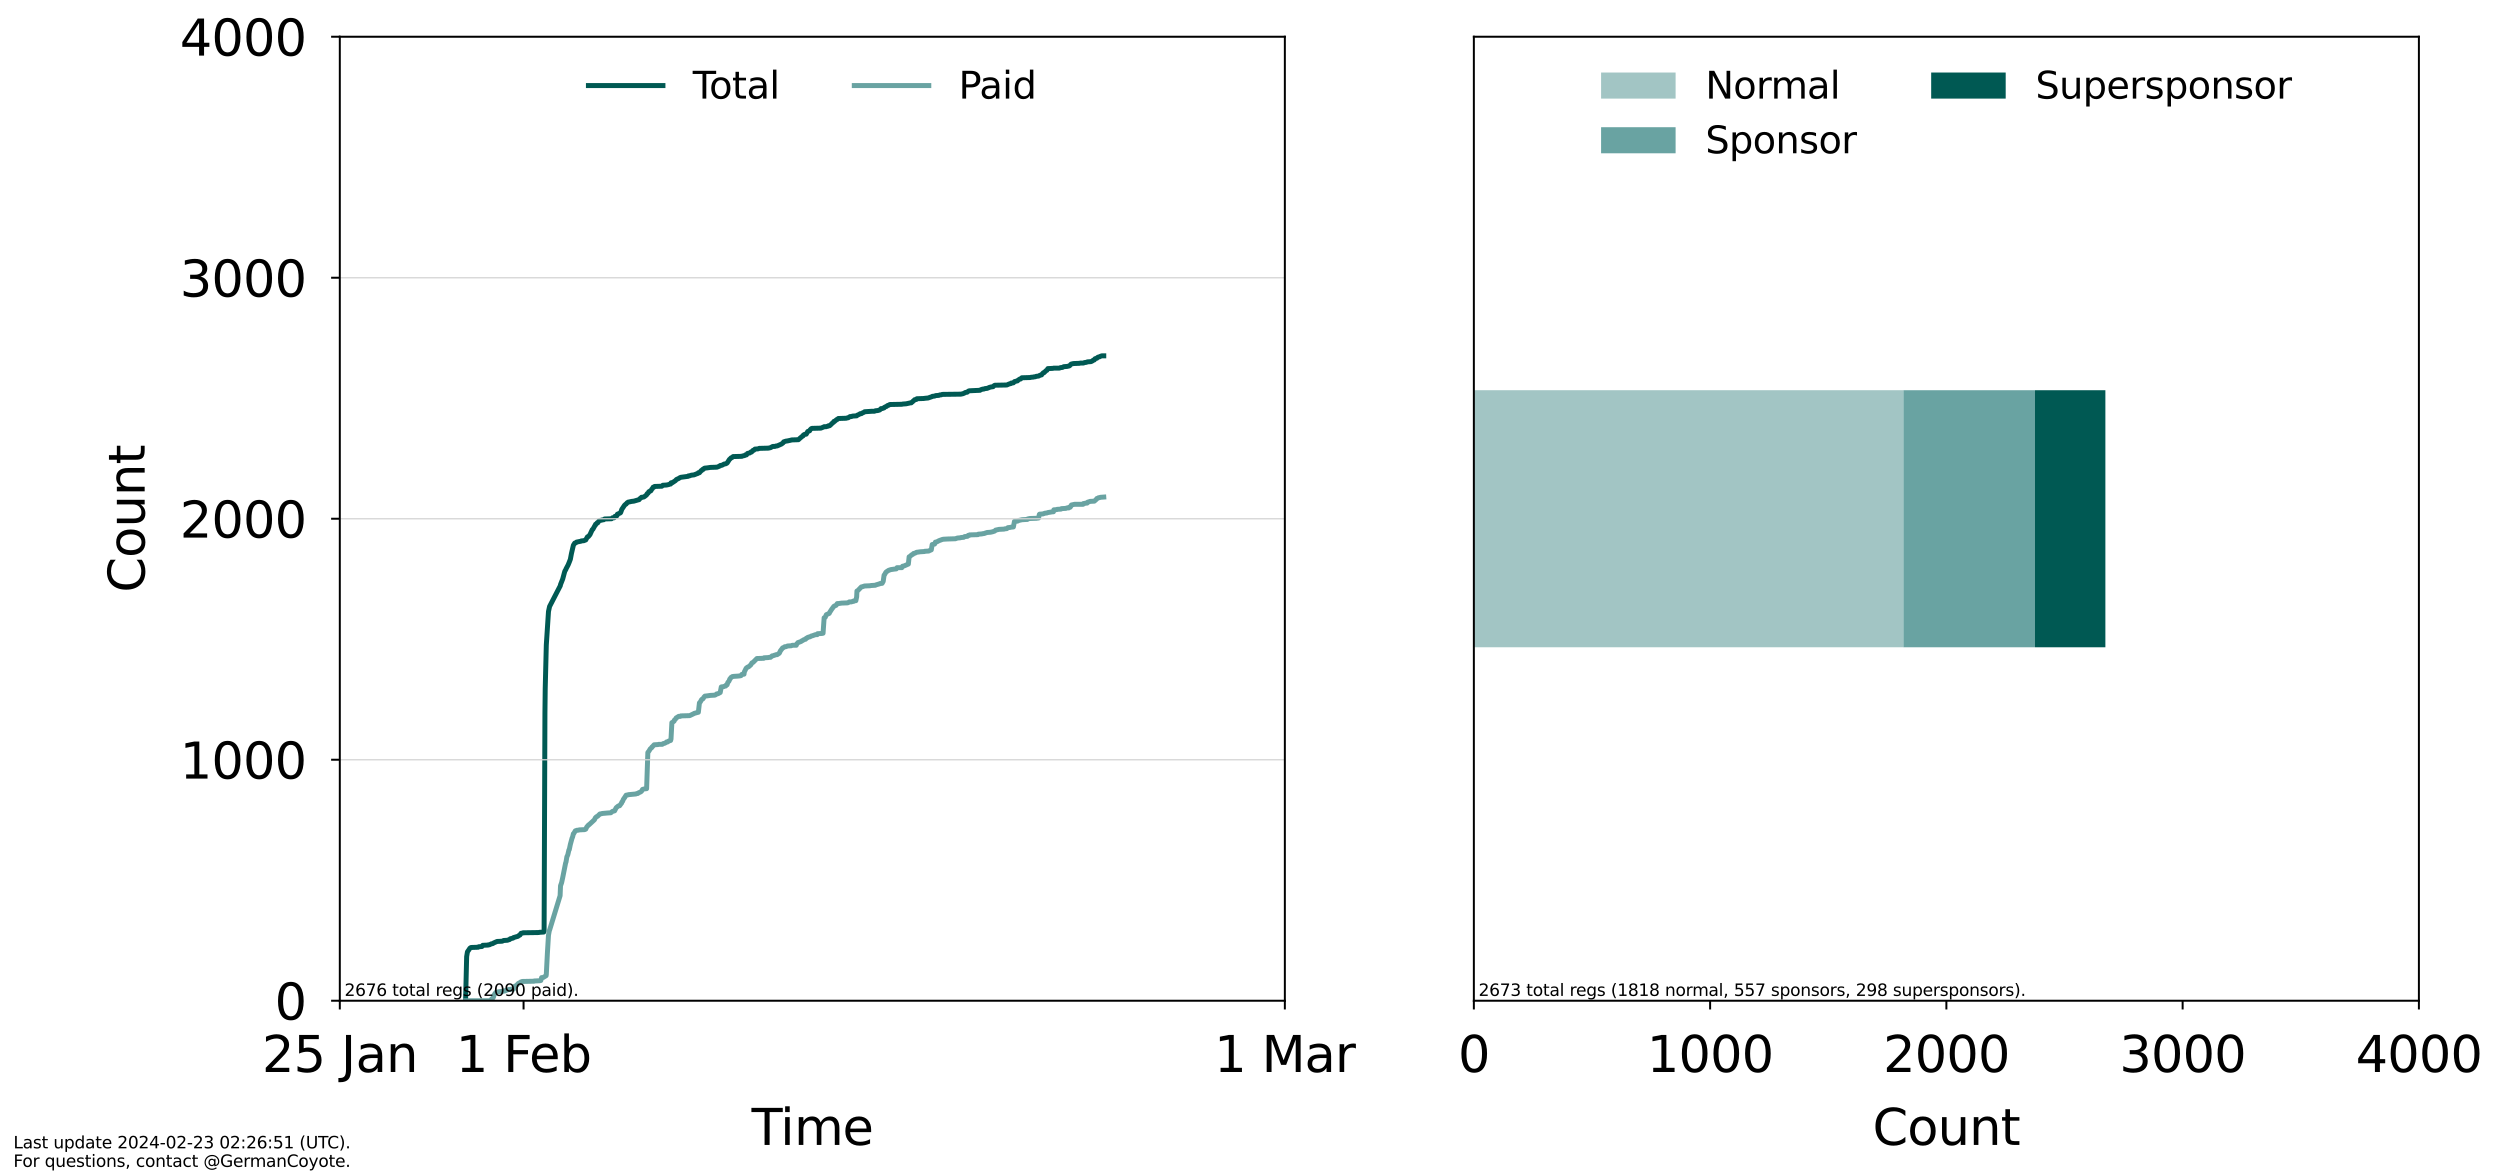<?xml version="1.0" encoding="utf-8" standalone="no"?>
<!DOCTYPE svg PUBLIC "-//W3C//DTD SVG 1.1//EN"
  "http://www.w3.org/Graphics/SVG/1.1/DTD/svg11.dtd">
<svg xmlns:xlink="http://www.w3.org/1999/xlink" width="1006.45pt" height="472.291pt" viewBox="0 0 1006.45 472.291" xmlns="http://www.w3.org/2000/svg" version="1.1">
 <defs>
  <style type="text/css">*{stroke-linejoin: round; stroke-linecap: butt}</style>
 </defs>
 <g id="figure_1">
  <g id="patch_1">
   <path d="M 0 472.291 
L 1006.45 472.291 
L 1006.45 0 
L 0 0 
z
" style="fill: #ffffff"/>
  </g>
  <g id="axes_1">
   <g id="patch_2">
    <path d="M 136.8 402.878 
L 517.255 402.878 
L 517.255 14.798 
L 136.8 14.798 
z
" style="fill: #ffffff"/>
   </g>
   <g id="matplotlib.axis_1">
    <g id="xtick_1">
     <g id="line2d_1">
      <defs>
       <path id="m87e21c4206" d="M 0 0 
L 0 3.5 
" style="stroke: #000000; stroke-width: 0.8"/>
      </defs>
      <g>
       <use xlink:href="#m87e21c4206" x="136.8" y="402.878" style="stroke: #000000; stroke-width: 0.8"/>
      </g>
     </g>
     <g id="text_1">
      <!-- 25 Jan -->
      <g transform="translate(105.481 431.575) scale(0.2 -0.2)">
       <defs>
        <path id="DejaVuSans-32" d="M 1228 531 
L 3431 531 
L 3431 0 
L 469 0 
L 469 531 
Q 828 903 1448 1529 
Q 2069 2156 2228 2338 
Q 2531 2678 2651 2914 
Q 2772 3150 2772 3378 
Q 2772 3750 2511 3984 
Q 2250 4219 1831 4219 
Q 1534 4219 1204 4116 
Q 875 4013 500 3803 
L 500 4441 
Q 881 4594 1212 4672 
Q 1544 4750 1819 4750 
Q 2544 4750 2975 4387 
Q 3406 4025 3406 3419 
Q 3406 3131 3298 2873 
Q 3191 2616 2906 2266 
Q 2828 2175 2409 1742 
Q 1991 1309 1228 531 
z
" transform="scale(0.016)"/>
        <path id="DejaVuSans-35" d="M 691 4666 
L 3169 4666 
L 3169 4134 
L 1269 4134 
L 1269 2991 
Q 1406 3038 1543 3061 
Q 1681 3084 1819 3084 
Q 2600 3084 3056 2656 
Q 3513 2228 3513 1497 
Q 3513 744 3044 326 
Q 2575 -91 1722 -91 
Q 1428 -91 1123 -41 
Q 819 9 494 109 
L 494 744 
Q 775 591 1075 516 
Q 1375 441 1709 441 
Q 2250 441 2565 725 
Q 2881 1009 2881 1497 
Q 2881 1984 2565 2268 
Q 2250 2553 1709 2553 
Q 1456 2553 1204 2497 
Q 953 2441 691 2322 
L 691 4666 
z
" transform="scale(0.016)"/>
        <path id="DejaVuSans-20" transform="scale(0.016)"/>
        <path id="DejaVuSans-4a" d="M 628 4666 
L 1259 4666 
L 1259 325 
Q 1259 -519 939 -900 
Q 619 -1281 -91 -1281 
L -331 -1281 
L -331 -750 
L -134 -750 
Q 284 -750 456 -515 
Q 628 -281 628 325 
L 628 4666 
z
" transform="scale(0.016)"/>
        <path id="DejaVuSans-61" d="M 2194 1759 
Q 1497 1759 1228 1600 
Q 959 1441 959 1056 
Q 959 750 1161 570 
Q 1363 391 1709 391 
Q 2188 391 2477 730 
Q 2766 1069 2766 1631 
L 2766 1759 
L 2194 1759 
z
M 3341 1997 
L 3341 0 
L 2766 0 
L 2766 531 
Q 2569 213 2275 61 
Q 1981 -91 1556 -91 
Q 1019 -91 701 211 
Q 384 513 384 1019 
Q 384 1609 779 1909 
Q 1175 2209 1959 2209 
L 2766 2209 
L 2766 2266 
Q 2766 2663 2505 2880 
Q 2244 3097 1772 3097 
Q 1472 3097 1187 3025 
Q 903 2953 641 2809 
L 641 3341 
Q 956 3463 1253 3523 
Q 1550 3584 1831 3584 
Q 2591 3584 2966 3190 
Q 3341 2797 3341 1997 
z
" transform="scale(0.016)"/>
        <path id="DejaVuSans-6e" d="M 3513 2113 
L 3513 0 
L 2938 0 
L 2938 2094 
Q 2938 2591 2744 2837 
Q 2550 3084 2163 3084 
Q 1697 3084 1428 2787 
Q 1159 2491 1159 1978 
L 1159 0 
L 581 0 
L 581 3500 
L 1159 3500 
L 1159 2956 
Q 1366 3272 1645 3428 
Q 1925 3584 2291 3584 
Q 2894 3584 3203 3211 
Q 3513 2838 3513 2113 
z
" transform="scale(0.016)"/>
       </defs>
       <use xlink:href="#DejaVuSans-32"/>
       <use xlink:href="#DejaVuSans-35" x="63.623"/>
       <use xlink:href="#DejaVuSans-20" x="127.246"/>
       <use xlink:href="#DejaVuSans-4a" x="159.033"/>
       <use xlink:href="#DejaVuSans-61" x="188.525"/>
       <use xlink:href="#DejaVuSans-6e" x="249.805"/>
      </g>
     </g>
    </g>
    <g id="xtick_2">
     <g id="line2d_2">
      <g>
       <use xlink:href="#m87e21c4206" x="210.777" y="402.878" style="stroke: #000000; stroke-width: 0.8"/>
      </g>
     </g>
     <g id="text_2">
      <!-- 1 Feb -->
      <g transform="translate(183.534 431.575) scale(0.2 -0.2)">
       <defs>
        <path id="DejaVuSans-31" d="M 794 531 
L 1825 531 
L 1825 4091 
L 703 3866 
L 703 4441 
L 1819 4666 
L 2450 4666 
L 2450 531 
L 3481 531 
L 3481 0 
L 794 0 
L 794 531 
z
" transform="scale(0.016)"/>
        <path id="DejaVuSans-46" d="M 628 4666 
L 3309 4666 
L 3309 4134 
L 1259 4134 
L 1259 2759 
L 3109 2759 
L 3109 2228 
L 1259 2228 
L 1259 0 
L 628 0 
L 628 4666 
z
" transform="scale(0.016)"/>
        <path id="DejaVuSans-65" d="M 3597 1894 
L 3597 1613 
L 953 1613 
Q 991 1019 1311 708 
Q 1631 397 2203 397 
Q 2534 397 2845 478 
Q 3156 559 3463 722 
L 3463 178 
Q 3153 47 2828 -22 
Q 2503 -91 2169 -91 
Q 1331 -91 842 396 
Q 353 884 353 1716 
Q 353 2575 817 3079 
Q 1281 3584 2069 3584 
Q 2775 3584 3186 3129 
Q 3597 2675 3597 1894 
z
M 3022 2063 
Q 3016 2534 2758 2815 
Q 2500 3097 2075 3097 
Q 1594 3097 1305 2825 
Q 1016 2553 972 2059 
L 3022 2063 
z
" transform="scale(0.016)"/>
        <path id="DejaVuSans-62" d="M 3116 1747 
Q 3116 2381 2855 2742 
Q 2594 3103 2138 3103 
Q 1681 3103 1420 2742 
Q 1159 2381 1159 1747 
Q 1159 1113 1420 752 
Q 1681 391 2138 391 
Q 2594 391 2855 752 
Q 3116 1113 3116 1747 
z
M 1159 2969 
Q 1341 3281 1617 3432 
Q 1894 3584 2278 3584 
Q 2916 3584 3314 3078 
Q 3713 2572 3713 1747 
Q 3713 922 3314 415 
Q 2916 -91 2278 -91 
Q 1894 -91 1617 61 
Q 1341 213 1159 525 
L 1159 0 
L 581 0 
L 581 4863 
L 1159 4863 
L 1159 2969 
z
" transform="scale(0.016)"/>
       </defs>
       <use xlink:href="#DejaVuSans-31"/>
       <use xlink:href="#DejaVuSans-20" x="63.623"/>
       <use xlink:href="#DejaVuSans-46" x="95.41"/>
       <use xlink:href="#DejaVuSans-65" x="147.43"/>
       <use xlink:href="#DejaVuSans-62" x="208.953"/>
      </g>
     </g>
    </g>
    <g id="xtick_3">
     <g id="line2d_3">
      <g>
       <use xlink:href="#m87e21c4206" x="517.255" y="402.878" style="stroke: #000000; stroke-width: 0.8"/>
      </g>
     </g>
     <g id="text_3">
      <!-- 1 Mar -->
      <g transform="translate(488.847 431.575) scale(0.2 -0.2)">
       <defs>
        <path id="DejaVuSans-4d" d="M 628 4666 
L 1569 4666 
L 2759 1491 
L 3956 4666 
L 4897 4666 
L 4897 0 
L 4281 0 
L 4281 4097 
L 3078 897 
L 2444 897 
L 1241 4097 
L 1241 0 
L 628 0 
L 628 4666 
z
" transform="scale(0.016)"/>
        <path id="DejaVuSans-72" d="M 2631 2963 
Q 2534 3019 2420 3045 
Q 2306 3072 2169 3072 
Q 1681 3072 1420 2755 
Q 1159 2438 1159 1844 
L 1159 0 
L 581 0 
L 581 3500 
L 1159 3500 
L 1159 2956 
Q 1341 3275 1631 3429 
Q 1922 3584 2338 3584 
Q 2397 3584 2469 3576 
Q 2541 3569 2628 3553 
L 2631 2963 
z
" transform="scale(0.016)"/>
       </defs>
       <use xlink:href="#DejaVuSans-31"/>
       <use xlink:href="#DejaVuSans-20" x="63.623"/>
       <use xlink:href="#DejaVuSans-4d" x="95.41"/>
       <use xlink:href="#DejaVuSans-61" x="181.689"/>
       <use xlink:href="#DejaVuSans-72" x="242.969"/>
      </g>
     </g>
    </g>
    <g id="text_4">
     <!-- Time -->
     <g transform="translate(302.56 460.932) scale(0.2 -0.2)">
      <defs>
       <path id="DejaVuSans-54" d="M -19 4666 
L 3928 4666 
L 3928 4134 
L 2272 4134 
L 2272 0 
L 1638 0 
L 1638 4134 
L -19 4134 
L -19 4666 
z
" transform="scale(0.016)"/>
       <path id="DejaVuSans-69" d="M 603 3500 
L 1178 3500 
L 1178 0 
L 603 0 
L 603 3500 
z
M 603 4863 
L 1178 4863 
L 1178 4134 
L 603 4134 
L 603 4863 
z
" transform="scale(0.016)"/>
       <path id="DejaVuSans-6d" d="M 3328 2828 
Q 3544 3216 3844 3400 
Q 4144 3584 4550 3584 
Q 5097 3584 5394 3201 
Q 5691 2819 5691 2113 
L 5691 0 
L 5113 0 
L 5113 2094 
Q 5113 2597 4934 2840 
Q 4756 3084 4391 3084 
Q 3944 3084 3684 2787 
Q 3425 2491 3425 1978 
L 3425 0 
L 2847 0 
L 2847 2094 
Q 2847 2600 2669 2842 
Q 2491 3084 2119 3084 
Q 1678 3084 1418 2786 
Q 1159 2488 1159 1978 
L 1159 0 
L 581 0 
L 581 3500 
L 1159 3500 
L 1159 2956 
Q 1356 3278 1631 3431 
Q 1906 3584 2284 3584 
Q 2666 3584 2933 3390 
Q 3200 3197 3328 2828 
z
" transform="scale(0.016)"/>
      </defs>
      <use xlink:href="#DejaVuSans-54"/>
      <use xlink:href="#DejaVuSans-69" x="57.959"/>
      <use xlink:href="#DejaVuSans-6d" x="85.742"/>
      <use xlink:href="#DejaVuSans-65" x="183.154"/>
     </g>
    </g>
   </g>
   <g id="matplotlib.axis_2">
    <g id="ytick_1">
     <g id="line2d_4">
      <defs>
       <path id="m96d0a319cd" d="M 0 0 
L -3.5 0 
" style="stroke: #000000; stroke-width: 0.8"/>
      </defs>
      <g>
       <use xlink:href="#m96d0a319cd" x="136.8" y="402.878" style="stroke: #000000; stroke-width: 0.8"/>
      </g>
     </g>
     <g id="text_5">
      <!-- 0 -->
      <g transform="translate(110.575 410.477) scale(0.2 -0.2)">
       <defs>
        <path id="DejaVuSans-30" d="M 2034 4250 
Q 1547 4250 1301 3770 
Q 1056 3291 1056 2328 
Q 1056 1369 1301 889 
Q 1547 409 2034 409 
Q 2525 409 2770 889 
Q 3016 1369 3016 2328 
Q 3016 3291 2770 3770 
Q 2525 4250 2034 4250 
z
M 2034 4750 
Q 2819 4750 3233 4129 
Q 3647 3509 3647 2328 
Q 3647 1150 3233 529 
Q 2819 -91 2034 -91 
Q 1250 -91 836 529 
Q 422 1150 422 2328 
Q 422 3509 836 4129 
Q 1250 4750 2034 4750 
z
" transform="scale(0.016)"/>
       </defs>
       <use xlink:href="#DejaVuSans-30"/>
      </g>
     </g>
    </g>
    <g id="ytick_2">
     <g id="line2d_5">
      <g>
       <use xlink:href="#m96d0a319cd" x="136.8" y="305.858" style="stroke: #000000; stroke-width: 0.8"/>
      </g>
     </g>
     <g id="text_6">
      <!-- 1000 -->
      <g transform="translate(72.4 313.457) scale(0.2 -0.2)">
       <use xlink:href="#DejaVuSans-31"/>
       <use xlink:href="#DejaVuSans-30" x="63.623"/>
       <use xlink:href="#DejaVuSans-30" x="127.246"/>
       <use xlink:href="#DejaVuSans-30" x="190.869"/>
      </g>
     </g>
    </g>
    <g id="ytick_3">
     <g id="line2d_6">
      <g>
       <use xlink:href="#m96d0a319cd" x="136.8" y="208.838" style="stroke: #000000; stroke-width: 0.8"/>
      </g>
     </g>
     <g id="text_7">
      <!-- 2000 -->
      <g transform="translate(72.4 216.437) scale(0.2 -0.2)">
       <use xlink:href="#DejaVuSans-32"/>
       <use xlink:href="#DejaVuSans-30" x="63.623"/>
       <use xlink:href="#DejaVuSans-30" x="127.246"/>
       <use xlink:href="#DejaVuSans-30" x="190.869"/>
      </g>
     </g>
    </g>
    <g id="ytick_4">
     <g id="line2d_7">
      <g>
       <use xlink:href="#m96d0a319cd" x="136.8" y="111.818" style="stroke: #000000; stroke-width: 0.8"/>
      </g>
     </g>
     <g id="text_8">
      <!-- 3000 -->
      <g transform="translate(72.4 119.417) scale(0.2 -0.2)">
       <defs>
        <path id="DejaVuSans-33" d="M 2597 2516 
Q 3050 2419 3304 2112 
Q 3559 1806 3559 1356 
Q 3559 666 3084 287 
Q 2609 -91 1734 -91 
Q 1441 -91 1130 -33 
Q 819 25 488 141 
L 488 750 
Q 750 597 1062 519 
Q 1375 441 1716 441 
Q 2309 441 2620 675 
Q 2931 909 2931 1356 
Q 2931 1769 2642 2001 
Q 2353 2234 1838 2234 
L 1294 2234 
L 1294 2753 
L 1863 2753 
Q 2328 2753 2575 2939 
Q 2822 3125 2822 3475 
Q 2822 3834 2567 4026 
Q 2313 4219 1838 4219 
Q 1578 4219 1281 4162 
Q 984 4106 628 3988 
L 628 4550 
Q 988 4650 1302 4700 
Q 1616 4750 1894 4750 
Q 2613 4750 3031 4423 
Q 3450 4097 3450 3541 
Q 3450 3153 3228 2886 
Q 3006 2619 2597 2516 
z
" transform="scale(0.016)"/>
       </defs>
       <use xlink:href="#DejaVuSans-33"/>
       <use xlink:href="#DejaVuSans-30" x="63.623"/>
       <use xlink:href="#DejaVuSans-30" x="127.246"/>
       <use xlink:href="#DejaVuSans-30" x="190.869"/>
      </g>
     </g>
    </g>
    <g id="ytick_5">
     <g id="line2d_8">
      <g>
       <use xlink:href="#m96d0a319cd" x="136.8" y="14.798" style="stroke: #000000; stroke-width: 0.8"/>
      </g>
     </g>
     <g id="text_9">
      <!-- 4000 -->
      <g transform="translate(72.4 22.397) scale(0.2 -0.2)">
       <defs>
        <path id="DejaVuSans-34" d="M 2419 4116 
L 825 1625 
L 2419 1625 
L 2419 4116 
z
M 2253 4666 
L 3047 4666 
L 3047 1625 
L 3713 1625 
L 3713 1100 
L 3047 1100 
L 3047 0 
L 2419 0 
L 2419 1100 
L 313 1100 
L 313 1709 
L 2253 4666 
z
" transform="scale(0.016)"/>
       </defs>
       <use xlink:href="#DejaVuSans-34"/>
       <use xlink:href="#DejaVuSans-30" x="63.623"/>
       <use xlink:href="#DejaVuSans-30" x="127.246"/>
       <use xlink:href="#DejaVuSans-30" x="190.869"/>
      </g>
     </g>
    </g>
    <g id="text_10">
     <!-- Count -->
     <g transform="translate(58.241 238.535) rotate(-90) scale(0.2 -0.2)">
      <defs>
       <path id="DejaVuSans-43" d="M 4122 4306 
L 4122 3641 
Q 3803 3938 3442 4084 
Q 3081 4231 2675 4231 
Q 1875 4231 1450 3742 
Q 1025 3253 1025 2328 
Q 1025 1406 1450 917 
Q 1875 428 2675 428 
Q 3081 428 3442 575 
Q 3803 722 4122 1019 
L 4122 359 
Q 3791 134 3420 21 
Q 3050 -91 2638 -91 
Q 1578 -91 968 557 
Q 359 1206 359 2328 
Q 359 3453 968 4101 
Q 1578 4750 2638 4750 
Q 3056 4750 3426 4639 
Q 3797 4528 4122 4306 
z
" transform="scale(0.016)"/>
       <path id="DejaVuSans-6f" d="M 1959 3097 
Q 1497 3097 1228 2736 
Q 959 2375 959 1747 
Q 959 1119 1226 758 
Q 1494 397 1959 397 
Q 2419 397 2687 759 
Q 2956 1122 2956 1747 
Q 2956 2369 2687 2733 
Q 2419 3097 1959 3097 
z
M 1959 3584 
Q 2709 3584 3137 3096 
Q 3566 2609 3566 1747 
Q 3566 888 3137 398 
Q 2709 -91 1959 -91 
Q 1206 -91 779 398 
Q 353 888 353 1747 
Q 353 2609 779 3096 
Q 1206 3584 1959 3584 
z
" transform="scale(0.016)"/>
       <path id="DejaVuSans-75" d="M 544 1381 
L 544 3500 
L 1119 3500 
L 1119 1403 
Q 1119 906 1312 657 
Q 1506 409 1894 409 
Q 2359 409 2629 706 
Q 2900 1003 2900 1516 
L 2900 3500 
L 3475 3500 
L 3475 0 
L 2900 0 
L 2900 538 
Q 2691 219 2414 64 
Q 2138 -91 1772 -91 
Q 1169 -91 856 284 
Q 544 659 544 1381 
z
M 1991 3584 
L 1991 3584 
z
" transform="scale(0.016)"/>
       <path id="DejaVuSans-74" d="M 1172 4494 
L 1172 3500 
L 2356 3500 
L 2356 3053 
L 1172 3053 
L 1172 1153 
Q 1172 725 1289 603 
Q 1406 481 1766 481 
L 2356 481 
L 2356 0 
L 1766 0 
Q 1100 0 847 248 
Q 594 497 594 1153 
L 594 3053 
L 172 3053 
L 172 3500 
L 594 3500 
L 594 4494 
L 1172 4494 
z
" transform="scale(0.016)"/>
      </defs>
      <use xlink:href="#DejaVuSans-43"/>
      <use xlink:href="#DejaVuSans-6f" x="69.824"/>
      <use xlink:href="#DejaVuSans-75" x="131.006"/>
      <use xlink:href="#DejaVuSans-6e" x="194.385"/>
      <use xlink:href="#DejaVuSans-74" x="257.764"/>
     </g>
    </g>
   </g>
   <g id="line2d_9">
    <path d="M 187.432 402.878 
L 187.864 385.124 
L 188.183 383.183 
L 188.734 382.407 
L 189.175 381.728 
L 189.615 381.437 
L 192.502 381.34 
L 192.695 381.146 
L 194.017 381.049 
L 194.348 380.564 
L 196.506 380.467 
L 196.586 380.37 
L 197.025 380.37 
L 197.766 379.982 
L 198.345 379.885 
L 198.786 379.594 
L 200.117 379.012 
L 202.169 378.914 
L 202.751 378.623 
L 204.332 378.526 
L 204.511 378.429 
L 205.171 378.235 
L 205.391 377.944 
L 206.563 377.653 
L 206.712 377.459 
L 208.034 377.071 
L 208.474 376.974 
L 208.915 376.586 
L 209.252 376.489 
L 209.356 376.392 
L 209.684 375.81 
L 209.795 375.713 
L 210.463 375.616 
L 210.572 375.519 
L 216.839 375.422 
L 217.281 375.325 
L 218.895 375.228 
L 219.043 374.937 
L 219.381 286.94 
L 219.491 277.335 
L 219.93 259.677 
L 219.93 259.677 
L 220.81 246.191 
L 221.251 244.154 
L 225.562 235.81 
L 225.656 235.325 
L 226.536 233.093 
L 227.234 230.474 
L 227.419 229.892 
L 227.782 229.31 
L 227.869 229.019 
L 228.593 227.66 
L 228.737 227.369 
L 229.177 226.302 
L 229.619 225.138 
L 230.058 222.809 
L 230.83 219.511 
L 231.38 218.637 
L 231.818 218.54 
L 232.066 218.249 
L 233.5 217.958 
L 233.952 217.861 
L 234.037 217.764 
L 235.123 217.667 
L 235.621 217.376 
L 235.804 217.376 
L 236.222 216.6 
L 236.505 216.115 
L 236.871 216.018 
L 237.105 215.727 
L 237.504 215.242 
L 238.442 213.204 
L 238.663 213.107 
L 239.576 211.458 
L 239.67 211.458 
L 239.756 211.07 
L 240.029 210.973 
L 240.389 210.488 
L 240.627 210.488 
L 241.087 209.809 
L 241.509 209.518 
L 242.19 209.421 
L 242.391 209.324 
L 243.081 209.227 
L 243.403 208.935 
L 246.198 208.838 
L 246.585 208.45 
L 247.233 208.45 
L 247.574 207.868 
L 248.069 207.771 
L 248.375 207.577 
L 248.553 206.995 
L 249.726 206.51 
L 249.876 206.316 
L 250.326 205.055 
L 251.433 203.405 
L 251.966 202.92 
L 252.078 202.92 
L 252.44 202.435 
L 252.525 202.435 
L 252.869 202.144 
L 252.955 202.144 
L 254.301 201.853 
L 255.16 201.756 
L 257.171 201.174 
L 257.27 201.174 
L 257.36 200.98 
L 257.801 200.592 
L 258.135 200.398 
L 258.242 200.204 
L 259.122 200.107 
L 259.451 199.913 
L 260.312 199.233 
L 260.528 198.748 
L 260.809 198.651 
L 260.894 198.554 
L 261.189 197.972 
L 261.543 197.875 
L 261.655 197.681 
L 262.022 197.584 
L 262.466 196.808 
L 262.643 196.711 
L 262.943 196.129 
L 263.438 196.032 
L 263.527 195.838 
L 266.463 195.741 
L 266.835 195.353 
L 268.368 195.256 
L 268.809 195.159 
L 269.244 195.062 
L 269.698 194.868 
L 269.973 194.868 
L 270.133 194.382 
L 270.484 194.285 
L 270.573 194.382 
L 271.897 193.509 
L 272.335 193.024 
L 273.212 192.636 
L 273.651 192.345 
L 274.093 192.151 
L 277.027 191.763 
L 277.175 191.569 
L 277.617 191.569 
L 278.055 191.375 
L 278.498 191.278 
L 279.378 191.181 
L 280.62 190.696 
L 280.944 190.599 
L 281.144 190.308 
L 281.58 190.308 
L 282.308 189.434 
L 282.462 189.434 
L 282.899 188.949 
L 283.145 188.949 
L 283.339 188.658 
L 283.673 188.464 
L 284.661 188.367 
L 285.984 188.173 
L 288.625 188.076 
L 289.839 187.591 
L 289.946 187.397 
L 290.647 187.3 
L 290.83 187.203 
L 291.52 186.815 
L 292.151 186.718 
L 292.711 186.427 
L 293.027 185.942 
L 293.714 184.874 
L 293.909 184.777 
L 294.244 184.389 
L 294.352 184.292 
L 294.713 184.195 
L 295.136 183.807 
L 298.645 183.71 
L 298.752 183.613 
L 299.633 183.419 
L 299.934 183.322 
L 300.072 183.128 
L 300.513 183.128 
L 300.927 182.546 
L 301.757 182.352 
L 301.844 182.352 
L 302.274 181.964 
L 302.591 181.964 
L 302.716 181.77 
L 303.082 181.382 
L 303.171 181.285 
L 303.445 181.285 
L 303.929 180.8 
L 305.216 180.703 
L 305.597 180.509 
L 309.321 180.412 
L 309.764 180.315 
L 310.202 180.218 
L 311.081 179.732 
L 311.963 179.732 
L 312.414 179.538 
L 312.845 179.538 
L 313.282 179.344 
L 314.604 178.762 
L 315.376 178.18 
L 315.487 177.889 
L 316.368 177.598 
L 317.068 177.501 
L 317.94 177.307 
L 318.416 177.21 
L 318.569 177.113 
L 321.421 177.016 
L 322.047 176.434 
L 322.976 175.658 
L 323.319 175.464 
L 323.411 175.172 
L 323.855 174.881 
L 324.575 174.784 
L 325.175 173.717 
L 325.943 173.426 
L 326.054 173.135 
L 326.502 172.65 
L 326.829 172.456 
L 330.459 172.359 
L 331.661 171.874 
L 331.779 171.777 
L 332.667 171.777 
L 333.11 171.583 
L 333.381 171.583 
L 333.54 171.389 
L 333.981 171.389 
L 334.421 171.001 
L 335.302 170.127 
L 335.542 170.03 
L 335.74 169.642 
L 335.989 169.642 
L 336.183 169.448 
L 336.913 168.866 
L 337.063 168.866 
L 337.503 168.478 
L 340.584 168.381 
L 341.322 168.187 
L 341.466 168.187 
L 342.211 167.702 
L 342.789 167.702 
L 343.207 167.508 
L 344.877 167.411 
L 344.986 167.217 
L 345.869 166.829 
L 346.31 166.538 
L 346.75 166.538 
L 347.19 166.247 
L 347.877 165.956 
L 348.069 165.762 
L 351.014 165.568 
L 352.035 165.568 
L 352.397 165.373 
L 353.355 165.276 
L 354.049 165.082 
L 354.234 164.985 
L 354.675 164.5 
L 355.119 164.5 
L 355.557 164.306 
L 355.915 164.209 
L 356.003 164.015 
L 356.771 163.627 
L 356.877 163.627 
L 357.321 163.239 
L 357.758 163.142 
L 358.199 162.851 
L 363.053 162.754 
L 363.484 162.657 
L 364.81 162.56 
L 365.685 162.366 
L 366.127 162.269 
L 366.564 162.172 
L 366.863 162.172 
L 367.004 161.978 
L 367.337 161.784 
L 367.68 161.396 
L 367.884 161.299 
L 368.217 160.911 
L 368.908 160.814 
L 369.114 160.522 
L 371.85 160.425 
L 372.521 160.328 
L 373.61 160.231 
L 375.278 159.649 
L 375.371 159.552 
L 376.256 159.455 
L 376.694 159.261 
L 378.015 159.164 
L 378.349 158.97 
L 378.896 158.97 
L 379.335 158.776 
L 386.821 158.679 
L 387.261 158.582 
L 387.702 158.485 
L 388.346 158.194 
L 388.582 158 
L 389.354 157.903 
L 389.902 157.418 
L 390.344 157.321 
L 392.386 157.224 
L 394.543 157.127 
L 394.746 156.933 
L 395.628 156.642 
L 396.028 156.642 
L 396.508 156.448 
L 397.393 156.351 
L 398.106 156.06 
L 398.281 155.963 
L 399.041 155.768 
L 399.804 155.671 
L 400.032 155.38 
L 400.469 155.089 
L 405.327 154.992 
L 406.196 154.604 
L 406.894 154.41 
L 406.991 154.41 
L 407.079 154.216 
L 407.97 154.119 
L 408.398 153.634 
L 409.492 153.343 
L 409.61 153.343 
L 409.717 153.149 
L 410.6 152.567 
L 410.891 152.567 
L 411.376 152.082 
L 414.808 151.985 
L 415.003 151.888 
L 416.183 151.791 
L 416.322 151.694 
L 416.762 151.694 
L 417.181 151.5 
L 418.087 151.403 
L 418.321 151.306 
L 418.527 151.112 
L 419.325 150.917 
L 419.41 150.723 
L 420.05 150.044 
L 420.286 150.044 
L 421.166 149.171 
L 421.457 149.074 
L 421.846 148.395 
L 423.815 148.298 
L 424.251 148.201 
L 426.47 148.201 
L 426.894 148.007 
L 427.768 147.91 
L 428.215 147.619 
L 429.537 147.522 
L 429.975 147.425 
L 430.415 147.328 
L 430.62 147.231 
L 431.11 146.649 
L 431.311 146.552 
L 431.736 146.455 
L 432.178 146.358 
L 434.657 146.261 
L 434.839 146.164 
L 436.138 146.164 
L 436.579 145.969 
L 437.318 145.872 
L 437.796 145.678 
L 439.221 145.581 
L 439.982 145.193 
L 440.102 144.999 
L 440.546 144.902 
L 440.84 144.417 
L 441.205 144.32 
L 441.423 144.223 
L 441.575 144.223 
L 441.78 143.932 
L 442.009 143.835 
L 442.201 143.738 
L 442.67 143.641 
L 442.758 143.544 
L 443.033 143.447 
L 443.531 143.253 
L 444.355 143.253 
L 444.355 143.253 
" clip-path="url(#p267fe35f0d)" style="fill: none; stroke: #005953; stroke-width: 2; stroke-linecap: square"/>
   </g>
   <g id="line2d_10">
    <path d="M 187.432 402.878 
L 197.323 402.878 
L 197.905 402.199 
L 198.235 402.102 
L 198.345 401.811 
L 198.677 401.423 
L 198.786 400.744 
L 199.228 400.065 
L 199.668 399.483 
L 200.117 399.386 
L 201.429 399.192 
L 202.6 399.095 
L 202.751 398.901 
L 203.427 398.901 
L 203.631 398.707 
L 204.953 398.318 
L 206.712 398.221 
L 207.056 397.154 
L 207.153 397.057 
L 207.866 396.766 
L 208.676 395.893 
L 208.915 395.796 
L 209.252 395.602 
L 209.356 395.602 
L 209.684 395.311 
L 209.795 395.311 
L 210.234 395.117 
L 215.004 395.02 
L 215.083 394.923 
L 217.281 394.826 
L 217.723 394.729 
L 218.043 393.565 
L 218.602 393.565 
L 219.848 392.788 
L 219.93 392.303 
L 219.93 392.303 
L 220.371 383.668 
L 220.81 376.489 
L 221.15 374.646 
L 221.251 374.452 
L 225.488 360.578 
L 225.656 356.6 
L 226.097 355.339 
L 226.536 353.301 
L 227.695 347.48 
L 227.869 346.995 
L 228.225 344.86 
L 228.313 344.763 
L 228.593 344.084 
L 229.039 342.144 
L 229.177 342.047 
L 229.619 339.912 
L 230.305 337.39 
L 230.498 337.002 
L 230.83 335.644 
L 230.939 335.644 
L 231.613 334.479 
L 231.818 334.479 
L 232.066 334.285 
L 232.978 334.188 
L 233.153 334.091 
L 235.345 333.994 
L 235.804 333.8 
L 236.222 332.927 
L 236.996 332.054 
L 237.105 332.054 
L 239.307 330.016 
L 239.67 329.24 
L 240.185 328.755 
L 240.516 328.658 
L 241.509 327.688 
L 242.19 327.591 
L 242.391 327.494 
L 244.536 327.3 
L 245.91 327.203 
L 246.585 326.621 
L 247.081 326.524 
L 247.434 326.427 
L 247.674 325.942 
L 248.069 325.165 
L 248.553 324.777 
L 248.896 324.486 
L 249.236 324.389 
L 249.329 324.292 
L 249.436 324.389 
L 250.141 323.419 
L 250.241 323.322 
L 250.326 322.934 
L 250.618 322.643 
L 250.965 321.77 
L 251.088 321.673 
L 251.196 321.382 
L 251.433 321.188 
L 251.633 320.8 
L 252.078 320.12 
L 252.75 320.023 
L 252.955 319.926 
L 256.038 319.635 
L 256.373 319.441 
L 256.772 319.441 
L 256.921 319.247 
L 257.801 318.859 
L 258.242 318.568 
L 258.685 317.792 
L 259.451 317.598 
L 260.312 317.501 
L 260.809 302.948 
L 261.323 302.269 
L 261.763 301.493 
L 262.433 300.91 
L 262.466 300.716 
L 262.643 300.619 
L 263.339 299.843 
L 264.845 299.746 
L 265.289 299.649 
L 266.606 299.649 
L 266.94 299.358 
L 267.49 299.261 
L 268.245 298.873 
L 268.368 298.679 
L 268.809 298.679 
L 269.244 298.291 
L 269.698 298.194 
L 269.973 298.097 
L 270.133 297.515 
L 270.484 290.917 
L 270.573 290.917 
L 271.364 290.335 
L 271.452 289.947 
L 271.897 289.559 
L 272.247 288.977 
L 272.335 288.977 
L 273.212 288.395 
L 273.894 288.395 
L 274.093 288.201 
L 277.617 288.104 
L 278.055 287.91 
L 279.27 287.328 
L 279.378 287.231 
L 280.709 286.843 
L 281.144 286.745 
L 281.58 282.962 
L 281.945 282.574 
L 282.462 281.603 
L 282.792 281.409 
L 282.899 281.409 
L 283.145 281.118 
L 283.339 280.73 
L 283.779 280.245 
L 284.661 280.148 
L 285.984 279.954 
L 287.743 279.857 
L 288.186 279.663 
L 288.468 279.372 
L 289.064 279.275 
L 289.946 278.79 
L 290.369 276.558 
L 290.83 276.461 
L 291.284 276.461 
L 291.635 276.267 
L 292.151 276.17 
L 292.433 275.685 
L 292.711 275.685 
L 293.027 274.715 
L 293.469 274.23 
L 293.805 273.357 
L 293.909 273.357 
L 294.244 272.775 
L 294.352 272.678 
L 294.627 272.581 
L 294.799 272.387 
L 295.44 272.29 
L 296.989 272.192 
L 297.877 272.095 
L 298.312 271.998 
L 298.645 271.513 
L 299.528 271.416 
L 299.633 270.543 
L 300.405 268.991 
L 300.927 268.603 
L 301.401 268.409 
L 302.171 267.73 
L 302.274 267.633 
L 302.716 266.856 
L 303.171 266.662 
L 304.704 265.11 
L 307.469 265.013 
L 307.559 264.819 
L 309.321 264.722 
L 309.764 264.625 
L 310.202 264.625 
L 310.841 264.043 
L 311.081 264.043 
L 311.867 263.752 
L 311.963 263.752 
L 312.414 263.558 
L 312.845 263.558 
L 313.736 262.976 
L 314.182 262.005 
L 314.936 261.035 
L 315.047 260.841 
L 315.376 260.744 
L 315.93 260.356 
L 316.368 260.356 
L 317.068 260.065 
L 318.569 259.968 
L 318.941 259.774 
L 320.554 259.774 
L 320.772 259.192 
L 321.066 258.998 
L 321.21 258.707 
L 322.047 258.416 
L 322.533 258.222 
L 322.888 257.931 
L 323.228 257.834 
L 323.411 257.639 
L 323.855 257.445 
L 324.296 257.348 
L 324.575 256.96 
L 324.732 256.96 
L 325.064 256.669 
L 325.175 256.669 
L 325.537 256.475 
L 326.054 256.378 
L 326.74 255.99 
L 326.936 255.99 
L 328.275 255.505 
L 328.987 255.505 
L 329.138 255.117 
L 330.898 255.02 
L 331.349 254.923 
L 331.779 248.714 
L 332.111 248.52 
L 332.219 248.52 
L 332.667 247.452 
L 333.794 246.967 
L 333.896 246.87 
L 333.981 246.579 
L 334.861 245.221 
L 335.74 244.057 
L 336.621 243.669 
L 337.063 242.989 
L 337.503 242.989 
L 338.823 242.795 
L 341.322 242.698 
L 341.905 242.31 
L 342.789 242.31 
L 343.207 242.116 
L 343.593 242.116 
L 343.678 241.922 
L 344.549 241.825 
L 344.877 240.273 
L 344.986 237.944 
L 345.352 237.75 
L 346.75 236.295 
L 347.19 236.198 
L 348.069 235.907 
L 350.273 235.81 
L 350.711 235.713 
L 352.397 235.616 
L 352.484 235.519 
L 353.792 235.131 
L 354.141 235.034 
L 354.234 234.937 
L 355.119 234.84 
L 355.557 234.064 
L 355.915 231.541 
L 356.003 231.541 
L 356.64 230.377 
L 356.877 230.183 
L 357.758 229.601 
L 358.643 229.31 
L 359.96 229.116 
L 360.839 229.019 
L 361.127 228.533 
L 363.053 228.533 
L 363.351 227.951 
L 363.922 227.854 
L 365.685 227.078 
L 365.995 224.168 
L 366.127 224.168 
L 366.564 223.78 
L 367.004 223.391 
L 367.337 223.197 
L 367.446 223.197 
L 367.782 222.809 
L 368.327 222.712 
L 369.021 222.324 
L 369.208 222.324 
L 370.53 222.13 
L 372.158 222.033 
L 372.289 221.936 
L 373.925 221.839 
L 374.385 221.548 
L 374.491 221.548 
L 374.923 221.354 
L 375.278 219.22 
L 375.814 219.123 
L 376.256 219.026 
L 376.564 218.249 
L 377.133 218.152 
L 378.015 217.667 
L 379.335 217.182 
L 379.777 217.085 
L 381.545 216.988 
L 384.62 216.891 
L 385.453 216.6 
L 386.619 216.503 
L 386.821 216.406 
L 387.977 216.309 
L 388.346 216.018 
L 389.461 215.921 
L 389.762 215.533 
L 390.234 215.533 
L 390.344 215.339 
L 393.681 215.242 
L 393.864 215.048 
L 395.187 214.951 
L 395.628 214.854 
L 396.323 214.757 
L 396.508 214.66 
L 397.393 214.369 
L 398.719 214.272 
L 399.152 214.175 
L 399.597 214.078 
L 400.469 213.786 
L 400.833 213.398 
L 400.92 213.398 
L 402.232 213.107 
L 404.242 213.01 
L 404.434 212.913 
L 405.327 212.816 
L 405.757 212.428 
L 406.645 212.331 
L 407.079 212.234 
L 407.97 212.137 
L 408.398 209.906 
L 409.61 209.809 
L 409.717 209.712 
L 410.063 209.615 
L 410.158 209.518 
L 410.6 209.421 
L 411.039 209.324 
L 411.479 209.227 
L 413.256 209.129 
L 413.565 209.129 
L 413.68 208.935 
L 414.56 208.741 
L 417.478 208.644 
L 417.651 208.547 
L 418.087 208.547 
L 418.426 207.092 
L 418.527 206.995 
L 419.846 206.898 
L 420.665 206.607 
L 421.457 206.51 
L 421.94 206.316 
L 422.046 206.316 
L 423.815 206.025 
L 424.097 206.025 
L 424.251 205.249 
L 425.463 205.152 
L 425.572 205.055 
L 427.118 204.958 
L 427.331 204.764 
L 429.098 204.667 
L 429.537 204.473 
L 430.277 204.473 
L 430.415 204.181 
L 430.855 204.181 
L 431.11 203.793 
L 431.311 203.308 
L 431.736 203.211 
L 432.623 203.017 
L 436.034 203.017 
L 436.138 202.726 
L 436.941 202.629 
L 437.027 202.532 
L 437.672 202.532 
L 437.898 202.144 
L 438.329 202.047 
L 438.794 201.853 
L 440.546 201.756 
L 440.983 201.368 
L 441.313 201.077 
L 441.575 200.689 
L 442.009 200.592 
L 442.201 200.398 
L 442.758 200.301 
L 443.033 200.204 
L 444.355 200.107 
L 444.355 200.107 
" clip-path="url(#p267fe35f0d)" style="fill: none; stroke: #69a3a2; stroke-width: 2; stroke-linecap: square"/>
   </g>
   <g id="LineCollection_1">
    <path d="M -1 402.878 
L 1007.45 402.878 
" clip-path="url(#p267fe35f0d)" style="fill: none; stroke: #d3d3d3; stroke-width: 0.5"/>
    <path d="M -1 305.858 
L 1007.45 305.858 
" clip-path="url(#p267fe35f0d)" style="fill: none; stroke: #d3d3d3; stroke-width: 0.5"/>
    <path d="M -1 208.838 
L 1007.45 208.838 
" clip-path="url(#p267fe35f0d)" style="fill: none; stroke: #d3d3d3; stroke-width: 0.5"/>
    <path d="M -1 111.818 
L 1007.45 111.818 
" clip-path="url(#p267fe35f0d)" style="fill: none; stroke: #d3d3d3; stroke-width: 0.5"/>
    <path d="M -1 14.798 
L 1007.45 14.798 
" clip-path="url(#p267fe35f0d)" style="fill: none; stroke: #d3d3d3; stroke-width: 0.5"/>
    <path clip-path="url(#p267fe35f0d)" style="fill: none; stroke: #d3d3d3; stroke-width: 0.5"/>
    <path clip-path="url(#p267fe35f0d)" style="fill: none; stroke: #d3d3d3; stroke-width: 0.5"/>
    <path clip-path="url(#p267fe35f0d)" style="fill: none; stroke: #d3d3d3; stroke-width: 0.5"/>
    <path clip-path="url(#p267fe35f0d)" style="fill: none; stroke: #d3d3d3; stroke-width: 0.5"/>
    <path clip-path="url(#p267fe35f0d)" style="fill: none; stroke: #d3d3d3; stroke-width: 0.5"/>
    <path clip-path="url(#p267fe35f0d)" style="fill: none; stroke: #d3d3d3; stroke-width: 0.5"/>
    <path clip-path="url(#p267fe35f0d)" style="fill: none; stroke: #d3d3d3; stroke-width: 0.5"/>
    <path clip-path="url(#p267fe35f0d)" style="fill: none; stroke: #d3d3d3; stroke-width: 0.5"/>
    <path clip-path="url(#p267fe35f0d)" style="fill: none; stroke: #d3d3d3; stroke-width: 0.5"/>
    <path clip-path="url(#p267fe35f0d)" style="fill: none; stroke: #d3d3d3; stroke-width: 0.5"/>
    <path clip-path="url(#p267fe35f0d)" style="fill: none; stroke: #d3d3d3; stroke-width: 0.5"/>
    <path clip-path="url(#p267fe35f0d)" style="fill: none; stroke: #d3d3d3; stroke-width: 0.5"/>
    <path clip-path="url(#p267fe35f0d)" style="fill: none; stroke: #d3d3d3; stroke-width: 0.5"/>
    <path clip-path="url(#p267fe35f0d)" style="fill: none; stroke: #d3d3d3; stroke-width: 0.5"/>
    <path clip-path="url(#p267fe35f0d)" style="fill: none; stroke: #d3d3d3; stroke-width: 0.5"/>
    <path clip-path="url(#p267fe35f0d)" style="fill: none; stroke: #d3d3d3; stroke-width: 0.5"/>
    <path clip-path="url(#p267fe35f0d)" style="fill: none; stroke: #d3d3d3; stroke-width: 0.5"/>
    <path clip-path="url(#p267fe35f0d)" style="fill: none; stroke: #d3d3d3; stroke-width: 0.5"/>
    <path clip-path="url(#p267fe35f0d)" style="fill: none; stroke: #d3d3d3; stroke-width: 0.5"/>
    <path clip-path="url(#p267fe35f0d)" style="fill: none; stroke: #d3d3d3; stroke-width: 0.5"/>
    <path clip-path="url(#p267fe35f0d)" style="fill: none; stroke: #d3d3d3; stroke-width: 0.5"/>
    <path clip-path="url(#p267fe35f0d)" style="fill: none; stroke: #d3d3d3; stroke-width: 0.5"/>
    <path clip-path="url(#p267fe35f0d)" style="fill: none; stroke: #d3d3d3; stroke-width: 0.5"/>
    <path clip-path="url(#p267fe35f0d)" style="fill: none; stroke: #d3d3d3; stroke-width: 0.5"/>
    <path clip-path="url(#p267fe35f0d)" style="fill: none; stroke: #d3d3d3; stroke-width: 0.5"/>
    <path clip-path="url(#p267fe35f0d)" style="fill: none; stroke: #d3d3d3; stroke-width: 0.5"/>
    <path clip-path="url(#p267fe35f0d)" style="fill: none; stroke: #d3d3d3; stroke-width: 0.5"/>
    <path clip-path="url(#p267fe35f0d)" style="fill: none; stroke: #d3d3d3; stroke-width: 0.5"/>
    <path clip-path="url(#p267fe35f0d)" style="fill: none; stroke: #d3d3d3; stroke-width: 0.5"/>
    <path clip-path="url(#p267fe35f0d)" style="fill: none; stroke: #d3d3d3; stroke-width: 0.5"/>
    <path clip-path="url(#p267fe35f0d)" style="fill: none; stroke: #d3d3d3; stroke-width: 0.5"/>
    <path clip-path="url(#p267fe35f0d)" style="fill: none; stroke: #d3d3d3; stroke-width: 0.5"/>
    <path clip-path="url(#p267fe35f0d)" style="fill: none; stroke: #d3d3d3; stroke-width: 0.5"/>
    <path clip-path="url(#p267fe35f0d)" style="fill: none; stroke: #d3d3d3; stroke-width: 0.5"/>
    <path clip-path="url(#p267fe35f0d)" style="fill: none; stroke: #d3d3d3; stroke-width: 0.5"/>
    <path clip-path="url(#p267fe35f0d)" style="fill: none; stroke: #d3d3d3; stroke-width: 0.5"/>
    <path clip-path="url(#p267fe35f0d)" style="fill: none; stroke: #d3d3d3; stroke-width: 0.5"/>
    <path clip-path="url(#p267fe35f0d)" style="fill: none; stroke: #d3d3d3; stroke-width: 0.5"/>
    <path clip-path="url(#p267fe35f0d)" style="fill: none; stroke: #d3d3d3; stroke-width: 0.5"/>
    <path clip-path="url(#p267fe35f0d)" style="fill: none; stroke: #d3d3d3; stroke-width: 0.5"/>
    <path clip-path="url(#p267fe35f0d)" style="fill: none; stroke: #d3d3d3; stroke-width: 0.5"/>
    <path clip-path="url(#p267fe35f0d)" style="fill: none; stroke: #d3d3d3; stroke-width: 0.5"/>
    <path clip-path="url(#p267fe35f0d)" style="fill: none; stroke: #d3d3d3; stroke-width: 0.5"/>
    <path clip-path="url(#p267fe35f0d)" style="fill: none; stroke: #d3d3d3; stroke-width: 0.5"/>
    <path clip-path="url(#p267fe35f0d)" style="fill: none; stroke: #d3d3d3; stroke-width: 0.5"/>
   </g>
   <g id="patch_3">
    <path d="M 136.8 402.878 
L 136.8 14.798 
" style="fill: none; stroke: #000000; stroke-width: 0.8; stroke-linejoin: miter; stroke-linecap: square"/>
   </g>
   <g id="patch_4">
    <path d="M 517.255 402.878 
L 517.255 14.798 
" style="fill: none; stroke: #000000; stroke-width: 0.8; stroke-linejoin: miter; stroke-linecap: square"/>
   </g>
   <g id="patch_5">
    <path d="M 136.8 402.878 
L 517.255 402.878 
" style="fill: none; stroke: #000000; stroke-width: 0.8; stroke-linejoin: miter; stroke-linecap: square"/>
   </g>
   <g id="patch_6">
    <path d="M 136.8 14.798 
L 517.255 14.798 
" style="fill: none; stroke: #000000; stroke-width: 0.8; stroke-linejoin: miter; stroke-linecap: square"/>
   </g>
   <g id="text_11">
    <!-- 2676 total regs (2090 paid). -->
    <g transform="translate(138.702 400.938) scale(0.067 -0.067)">
     <defs>
      <path id="DejaVuSans-36" d="M 2113 2584 
Q 1688 2584 1439 2293 
Q 1191 2003 1191 1497 
Q 1191 994 1439 701 
Q 1688 409 2113 409 
Q 2538 409 2786 701 
Q 3034 994 3034 1497 
Q 3034 2003 2786 2293 
Q 2538 2584 2113 2584 
z
M 3366 4563 
L 3366 3988 
Q 3128 4100 2886 4159 
Q 2644 4219 2406 4219 
Q 1781 4219 1451 3797 
Q 1122 3375 1075 2522 
Q 1259 2794 1537 2939 
Q 1816 3084 2150 3084 
Q 2853 3084 3261 2657 
Q 3669 2231 3669 1497 
Q 3669 778 3244 343 
Q 2819 -91 2113 -91 
Q 1303 -91 875 529 
Q 447 1150 447 2328 
Q 447 3434 972 4092 
Q 1497 4750 2381 4750 
Q 2619 4750 2861 4703 
Q 3103 4656 3366 4563 
z
" transform="scale(0.016)"/>
      <path id="DejaVuSans-37" d="M 525 4666 
L 3525 4666 
L 3525 4397 
L 1831 0 
L 1172 0 
L 2766 4134 
L 525 4134 
L 525 4666 
z
" transform="scale(0.016)"/>
      <path id="DejaVuSans-6c" d="M 603 4863 
L 1178 4863 
L 1178 0 
L 603 0 
L 603 4863 
z
" transform="scale(0.016)"/>
      <path id="DejaVuSans-67" d="M 2906 1791 
Q 2906 2416 2648 2759 
Q 2391 3103 1925 3103 
Q 1463 3103 1205 2759 
Q 947 2416 947 1791 
Q 947 1169 1205 825 
Q 1463 481 1925 481 
Q 2391 481 2648 825 
Q 2906 1169 2906 1791 
z
M 3481 434 
Q 3481 -459 3084 -895 
Q 2688 -1331 1869 -1331 
Q 1566 -1331 1297 -1286 
Q 1028 -1241 775 -1147 
L 775 -588 
Q 1028 -725 1275 -790 
Q 1522 -856 1778 -856 
Q 2344 -856 2625 -561 
Q 2906 -266 2906 331 
L 2906 616 
Q 2728 306 2450 153 
Q 2172 0 1784 0 
Q 1141 0 747 490 
Q 353 981 353 1791 
Q 353 2603 747 3093 
Q 1141 3584 1784 3584 
Q 2172 3584 2450 3431 
Q 2728 3278 2906 2969 
L 2906 3500 
L 3481 3500 
L 3481 434 
z
" transform="scale(0.016)"/>
      <path id="DejaVuSans-73" d="M 2834 3397 
L 2834 2853 
Q 2591 2978 2328 3040 
Q 2066 3103 1784 3103 
Q 1356 3103 1142 2972 
Q 928 2841 928 2578 
Q 928 2378 1081 2264 
Q 1234 2150 1697 2047 
L 1894 2003 
Q 2506 1872 2764 1633 
Q 3022 1394 3022 966 
Q 3022 478 2636 193 
Q 2250 -91 1575 -91 
Q 1294 -91 989 -36 
Q 684 19 347 128 
L 347 722 
Q 666 556 975 473 
Q 1284 391 1588 391 
Q 1994 391 2212 530 
Q 2431 669 2431 922 
Q 2431 1156 2273 1281 
Q 2116 1406 1581 1522 
L 1381 1569 
Q 847 1681 609 1914 
Q 372 2147 372 2553 
Q 372 3047 722 3315 
Q 1072 3584 1716 3584 
Q 2034 3584 2315 3537 
Q 2597 3491 2834 3397 
z
" transform="scale(0.016)"/>
      <path id="DejaVuSans-28" d="M 1984 4856 
Q 1566 4138 1362 3434 
Q 1159 2731 1159 2009 
Q 1159 1288 1364 580 
Q 1569 -128 1984 -844 
L 1484 -844 
Q 1016 -109 783 600 
Q 550 1309 550 2009 
Q 550 2706 781 3412 
Q 1013 4119 1484 4856 
L 1984 4856 
z
" transform="scale(0.016)"/>
      <path id="DejaVuSans-39" d="M 703 97 
L 703 672 
Q 941 559 1184 500 
Q 1428 441 1663 441 
Q 2288 441 2617 861 
Q 2947 1281 2994 2138 
Q 2813 1869 2534 1725 
Q 2256 1581 1919 1581 
Q 1219 1581 811 2004 
Q 403 2428 403 3163 
Q 403 3881 828 4315 
Q 1253 4750 1959 4750 
Q 2769 4750 3195 4129 
Q 3622 3509 3622 2328 
Q 3622 1225 3098 567 
Q 2575 -91 1691 -91 
Q 1453 -91 1209 -44 
Q 966 3 703 97 
z
M 1959 2075 
Q 2384 2075 2632 2365 
Q 2881 2656 2881 3163 
Q 2881 3666 2632 3958 
Q 2384 4250 1959 4250 
Q 1534 4250 1286 3958 
Q 1038 3666 1038 3163 
Q 1038 2656 1286 2365 
Q 1534 2075 1959 2075 
z
" transform="scale(0.016)"/>
      <path id="DejaVuSans-70" d="M 1159 525 
L 1159 -1331 
L 581 -1331 
L 581 3500 
L 1159 3500 
L 1159 2969 
Q 1341 3281 1617 3432 
Q 1894 3584 2278 3584 
Q 2916 3584 3314 3078 
Q 3713 2572 3713 1747 
Q 3713 922 3314 415 
Q 2916 -91 2278 -91 
Q 1894 -91 1617 61 
Q 1341 213 1159 525 
z
M 3116 1747 
Q 3116 2381 2855 2742 
Q 2594 3103 2138 3103 
Q 1681 3103 1420 2742 
Q 1159 2381 1159 1747 
Q 1159 1113 1420 752 
Q 1681 391 2138 391 
Q 2594 391 2855 752 
Q 3116 1113 3116 1747 
z
" transform="scale(0.016)"/>
      <path id="DejaVuSans-64" d="M 2906 2969 
L 2906 4863 
L 3481 4863 
L 3481 0 
L 2906 0 
L 2906 525 
Q 2725 213 2448 61 
Q 2172 -91 1784 -91 
Q 1150 -91 751 415 
Q 353 922 353 1747 
Q 353 2572 751 3078 
Q 1150 3584 1784 3584 
Q 2172 3584 2448 3432 
Q 2725 3281 2906 2969 
z
M 947 1747 
Q 947 1113 1208 752 
Q 1469 391 1925 391 
Q 2381 391 2643 752 
Q 2906 1113 2906 1747 
Q 2906 2381 2643 2742 
Q 2381 3103 1925 3103 
Q 1469 3103 1208 2742 
Q 947 2381 947 1747 
z
" transform="scale(0.016)"/>
      <path id="DejaVuSans-29" d="M 513 4856 
L 1013 4856 
Q 1481 4119 1714 3412 
Q 1947 2706 1947 2009 
Q 1947 1309 1714 600 
Q 1481 -109 1013 -844 
L 513 -844 
Q 928 -128 1133 580 
Q 1338 1288 1338 2009 
Q 1338 2731 1133 3434 
Q 928 4138 513 4856 
z
" transform="scale(0.016)"/>
      <path id="DejaVuSans-2e" d="M 684 794 
L 1344 794 
L 1344 0 
L 684 0 
L 684 794 
z
" transform="scale(0.016)"/>
     </defs>
     <use xlink:href="#DejaVuSans-32"/>
     <use xlink:href="#DejaVuSans-36" x="63.623"/>
     <use xlink:href="#DejaVuSans-37" x="127.246"/>
     <use xlink:href="#DejaVuSans-36" x="190.869"/>
     <use xlink:href="#DejaVuSans-20" x="254.492"/>
     <use xlink:href="#DejaVuSans-74" x="286.279"/>
     <use xlink:href="#DejaVuSans-6f" x="325.488"/>
     <use xlink:href="#DejaVuSans-74" x="386.67"/>
     <use xlink:href="#DejaVuSans-61" x="425.879"/>
     <use xlink:href="#DejaVuSans-6c" x="487.158"/>
     <use xlink:href="#DejaVuSans-20" x="514.941"/>
     <use xlink:href="#DejaVuSans-72" x="546.729"/>
     <use xlink:href="#DejaVuSans-65" x="585.592"/>
     <use xlink:href="#DejaVuSans-67" x="647.115"/>
     <use xlink:href="#DejaVuSans-73" x="710.592"/>
     <use xlink:href="#DejaVuSans-20" x="762.691"/>
     <use xlink:href="#DejaVuSans-28" x="794.479"/>
     <use xlink:href="#DejaVuSans-32" x="833.492"/>
     <use xlink:href="#DejaVuSans-30" x="897.115"/>
     <use xlink:href="#DejaVuSans-39" x="960.738"/>
     <use xlink:href="#DejaVuSans-30" x="1024.361"/>
     <use xlink:href="#DejaVuSans-20" x="1087.984"/>
     <use xlink:href="#DejaVuSans-70" x="1119.771"/>
     <use xlink:href="#DejaVuSans-61" x="1183.248"/>
     <use xlink:href="#DejaVuSans-69" x="1244.527"/>
     <use xlink:href="#DejaVuSans-64" x="1272.311"/>
     <use xlink:href="#DejaVuSans-29" x="1335.787"/>
     <use xlink:href="#DejaVuSans-2e" x="1374.801"/>
    </g>
   </g>
   <g id="legend_1">
    <g id="line2d_11">
     <path d="M 236.887 34.446 
L 251.887 34.446 
L 266.887 34.446 
" style="fill: none; stroke: #005953; stroke-width: 2; stroke-linecap: square"/>
    </g>
    <g id="text_12">
     <!-- Total -->
     <g transform="translate(278.887 39.696) scale(0.15 -0.15)">
      <use xlink:href="#DejaVuSans-54"/>
      <use xlink:href="#DejaVuSans-6f" x="44.084"/>
      <use xlink:href="#DejaVuSans-74" x="105.266"/>
      <use xlink:href="#DejaVuSans-61" x="144.475"/>
      <use xlink:href="#DejaVuSans-6c" x="205.754"/>
     </g>
    </g>
    <g id="line2d_12">
     <path d="M 343.916 34.446 
L 358.916 34.446 
L 373.916 34.446 
" style="fill: none; stroke: #69a3a2; stroke-width: 2; stroke-linecap: square"/>
    </g>
    <g id="text_13">
     <!-- Paid -->
     <g transform="translate(385.916 39.696) scale(0.15 -0.15)">
      <defs>
       <path id="DejaVuSans-50" d="M 1259 4147 
L 1259 2394 
L 2053 2394 
Q 2494 2394 2734 2622 
Q 2975 2850 2975 3272 
Q 2975 3691 2734 3919 
Q 2494 4147 2053 4147 
L 1259 4147 
z
M 628 4666 
L 2053 4666 
Q 2838 4666 3239 4311 
Q 3641 3956 3641 3272 
Q 3641 2581 3239 2228 
Q 2838 1875 2053 1875 
L 1259 1875 
L 1259 0 
L 628 0 
L 628 4666 
z
" transform="scale(0.016)"/>
      </defs>
      <use xlink:href="#DejaVuSans-50"/>
      <use xlink:href="#DejaVuSans-61" x="55.803"/>
      <use xlink:href="#DejaVuSans-69" x="117.082"/>
      <use xlink:href="#DejaVuSans-64" x="144.865"/>
     </g>
    </g>
   </g>
  </g>
  <g id="axes_2">
   <g id="patch_7">
    <path d="M 593.345 402.878 
L 973.8 402.878 
L 973.8 14.798 
L 593.345 14.798 
z
" style="fill: #ffffff"/>
   </g>
   <g id="patch_8">
    <path d="M 593.345 260.582 
L 766.262 260.582 
L 766.262 157.094 
L 593.345 157.094 
z
" clip-path="url(#p3554660c74)" style="fill: #a2c5c4"/>
   </g>
   <g id="patch_9">
    <path d="M 766.262 260.582 
L 819.24 260.582 
L 819.24 157.094 
L 766.262 157.094 
z
" clip-path="url(#p3554660c74)" style="fill: #69a3a2"/>
   </g>
   <g id="patch_10">
    <path d="M 819.24 260.582 
L 847.584 260.582 
L 847.584 157.094 
L 819.24 157.094 
z
" clip-path="url(#p3554660c74)" style="fill: #005953"/>
   </g>
   <g id="matplotlib.axis_3">
    <g id="xtick_4">
     <g id="line2d_13">
      <g>
       <use xlink:href="#m87e21c4206" x="593.345" y="402.878" style="stroke: #000000; stroke-width: 0.8"/>
      </g>
     </g>
     <g id="text_14">
      <!-- 0 -->
      <g transform="translate(586.983 431.575) scale(0.2 -0.2)">
       <use xlink:href="#DejaVuSans-30"/>
      </g>
     </g>
    </g>
    <g id="xtick_5">
     <g id="line2d_14">
      <g>
       <use xlink:href="#m87e21c4206" x="688.459" y="402.878" style="stroke: #000000; stroke-width: 0.8"/>
      </g>
     </g>
     <g id="text_15">
      <!-- 1000 -->
      <g transform="translate(663.009 431.575) scale(0.2 -0.2)">
       <use xlink:href="#DejaVuSans-31"/>
       <use xlink:href="#DejaVuSans-30" x="63.623"/>
       <use xlink:href="#DejaVuSans-30" x="127.246"/>
       <use xlink:href="#DejaVuSans-30" x="190.869"/>
      </g>
     </g>
    </g>
    <g id="xtick_6">
     <g id="line2d_15">
      <g>
       <use xlink:href="#m87e21c4206" x="783.573" y="402.878" style="stroke: #000000; stroke-width: 0.8"/>
      </g>
     </g>
     <g id="text_16">
      <!-- 2000 -->
      <g transform="translate(758.123 431.575) scale(0.2 -0.2)">
       <use xlink:href="#DejaVuSans-32"/>
       <use xlink:href="#DejaVuSans-30" x="63.623"/>
       <use xlink:href="#DejaVuSans-30" x="127.246"/>
       <use xlink:href="#DejaVuSans-30" x="190.869"/>
      </g>
     </g>
    </g>
    <g id="xtick_7">
     <g id="line2d_16">
      <g>
       <use xlink:href="#m87e21c4206" x="878.686" y="402.878" style="stroke: #000000; stroke-width: 0.8"/>
      </g>
     </g>
     <g id="text_17">
      <!-- 3000 -->
      <g transform="translate(853.236 431.575) scale(0.2 -0.2)">
       <use xlink:href="#DejaVuSans-33"/>
       <use xlink:href="#DejaVuSans-30" x="63.623"/>
       <use xlink:href="#DejaVuSans-30" x="127.246"/>
       <use xlink:href="#DejaVuSans-30" x="190.869"/>
      </g>
     </g>
    </g>
    <g id="xtick_8">
     <g id="line2d_17">
      <g>
       <use xlink:href="#m87e21c4206" x="973.8" y="402.878" style="stroke: #000000; stroke-width: 0.8"/>
      </g>
     </g>
     <g id="text_18">
      <!-- 4000 -->
      <g transform="translate(948.35 431.575) scale(0.2 -0.2)">
       <use xlink:href="#DejaVuSans-34"/>
       <use xlink:href="#DejaVuSans-30" x="63.623"/>
       <use xlink:href="#DejaVuSans-30" x="127.246"/>
       <use xlink:href="#DejaVuSans-30" x="190.869"/>
      </g>
     </g>
    </g>
    <g id="text_19">
     <!-- Count -->
     <g transform="translate(753.876 460.932) scale(0.2 -0.2)">
      <use xlink:href="#DejaVuSans-43"/>
      <use xlink:href="#DejaVuSans-6f" x="69.824"/>
      <use xlink:href="#DejaVuSans-75" x="131.006"/>
      <use xlink:href="#DejaVuSans-6e" x="194.385"/>
      <use xlink:href="#DejaVuSans-74" x="257.764"/>
     </g>
    </g>
   </g>
   <g id="matplotlib.axis_4"/>
   <g id="patch_11">
    <path d="M 593.345 402.878 
L 593.345 14.798 
" style="fill: none; stroke: #000000; stroke-width: 0.8; stroke-linejoin: miter; stroke-linecap: square"/>
   </g>
   <g id="patch_12">
    <path d="M 973.8 402.878 
L 973.8 14.798 
" style="fill: none; stroke: #000000; stroke-width: 0.8; stroke-linejoin: miter; stroke-linecap: square"/>
   </g>
   <g id="patch_13">
    <path d="M 593.345 402.878 
L 973.8 402.878 
" style="fill: none; stroke: #000000; stroke-width: 0.8; stroke-linejoin: miter; stroke-linecap: square"/>
   </g>
   <g id="patch_14">
    <path d="M 593.345 14.798 
L 973.8 14.798 
" style="fill: none; stroke: #000000; stroke-width: 0.8; stroke-linejoin: miter; stroke-linecap: square"/>
   </g>
   <g id="text_20">
    <!-- Last update 2024-02-23 02:26:51 (UTC). -->
    <g transform="translate(5.4 462.306) scale(0.067 -0.067)">
     <defs>
      <path id="DejaVuSans-4c" d="M 628 4666 
L 1259 4666 
L 1259 531 
L 3531 531 
L 3531 0 
L 628 0 
L 628 4666 
z
" transform="scale(0.016)"/>
      <path id="DejaVuSans-2d" d="M 313 2009 
L 1997 2009 
L 1997 1497 
L 313 1497 
L 313 2009 
z
" transform="scale(0.016)"/>
      <path id="DejaVuSans-3a" d="M 750 794 
L 1409 794 
L 1409 0 
L 750 0 
L 750 794 
z
M 750 3309 
L 1409 3309 
L 1409 2516 
L 750 2516 
L 750 3309 
z
" transform="scale(0.016)"/>
      <path id="DejaVuSans-55" d="M 556 4666 
L 1191 4666 
L 1191 1831 
Q 1191 1081 1462 751 
Q 1734 422 2344 422 
Q 2950 422 3222 751 
Q 3494 1081 3494 1831 
L 3494 4666 
L 4128 4666 
L 4128 1753 
Q 4128 841 3676 375 
Q 3225 -91 2344 -91 
Q 1459 -91 1007 375 
Q 556 841 556 1753 
L 556 4666 
z
" transform="scale(0.016)"/>
     </defs>
     <use xlink:href="#DejaVuSans-4c"/>
     <use xlink:href="#DejaVuSans-61" x="55.713"/>
     <use xlink:href="#DejaVuSans-73" x="116.992"/>
     <use xlink:href="#DejaVuSans-74" x="169.092"/>
     <use xlink:href="#DejaVuSans-20" x="208.301"/>
     <use xlink:href="#DejaVuSans-75" x="240.088"/>
     <use xlink:href="#DejaVuSans-70" x="303.467"/>
     <use xlink:href="#DejaVuSans-64" x="366.943"/>
     <use xlink:href="#DejaVuSans-61" x="430.42"/>
     <use xlink:href="#DejaVuSans-74" x="491.699"/>
     <use xlink:href="#DejaVuSans-65" x="530.908"/>
     <use xlink:href="#DejaVuSans-20" x="592.432"/>
     <use xlink:href="#DejaVuSans-32" x="624.219"/>
     <use xlink:href="#DejaVuSans-30" x="687.842"/>
     <use xlink:href="#DejaVuSans-32" x="751.465"/>
     <use xlink:href="#DejaVuSans-34" x="815.088"/>
     <use xlink:href="#DejaVuSans-2d" x="878.711"/>
     <use xlink:href="#DejaVuSans-30" x="914.795"/>
     <use xlink:href="#DejaVuSans-32" x="978.418"/>
     <use xlink:href="#DejaVuSans-2d" x="1042.041"/>
     <use xlink:href="#DejaVuSans-32" x="1078.125"/>
     <use xlink:href="#DejaVuSans-33" x="1141.748"/>
     <use xlink:href="#DejaVuSans-20" x="1205.371"/>
     <use xlink:href="#DejaVuSans-30" x="1237.158"/>
     <use xlink:href="#DejaVuSans-32" x="1300.781"/>
     <use xlink:href="#DejaVuSans-3a" x="1364.404"/>
     <use xlink:href="#DejaVuSans-32" x="1398.096"/>
     <use xlink:href="#DejaVuSans-36" x="1461.719"/>
     <use xlink:href="#DejaVuSans-3a" x="1525.342"/>
     <use xlink:href="#DejaVuSans-35" x="1559.033"/>
     <use xlink:href="#DejaVuSans-31" x="1622.656"/>
     <use xlink:href="#DejaVuSans-20" x="1686.279"/>
     <use xlink:href="#DejaVuSans-28" x="1718.066"/>
     <use xlink:href="#DejaVuSans-55" x="1757.08"/>
     <use xlink:href="#DejaVuSans-54" x="1830.273"/>
     <use xlink:href="#DejaVuSans-43" x="1885.482"/>
     <use xlink:href="#DejaVuSans-29" x="1955.307"/>
     <use xlink:href="#DejaVuSans-2e" x="1994.32"/>
    </g>
    <!-- For questions, contact @GermanCoyote. -->
    <g transform="translate(5.4 469.771) scale(0.067 -0.067)">
     <defs>
      <path id="DejaVuSans-71" d="M 947 1747 
Q 947 1113 1208 752 
Q 1469 391 1925 391 
Q 2381 391 2643 752 
Q 2906 1113 2906 1747 
Q 2906 2381 2643 2742 
Q 2381 3103 1925 3103 
Q 1469 3103 1208 2742 
Q 947 2381 947 1747 
z
M 2906 525 
Q 2725 213 2448 61 
Q 2172 -91 1784 -91 
Q 1150 -91 751 415 
Q 353 922 353 1747 
Q 353 2572 751 3078 
Q 1150 3584 1784 3584 
Q 2172 3584 2448 3432 
Q 2725 3281 2906 2969 
L 2906 3500 
L 3481 3500 
L 3481 -1331 
L 2906 -1331 
L 2906 525 
z
" transform="scale(0.016)"/>
      <path id="DejaVuSans-2c" d="M 750 794 
L 1409 794 
L 1409 256 
L 897 -744 
L 494 -744 
L 750 256 
L 750 794 
z
" transform="scale(0.016)"/>
      <path id="DejaVuSans-63" d="M 3122 3366 
L 3122 2828 
Q 2878 2963 2633 3030 
Q 2388 3097 2138 3097 
Q 1578 3097 1268 2742 
Q 959 2388 959 1747 
Q 959 1106 1268 751 
Q 1578 397 2138 397 
Q 2388 397 2633 464 
Q 2878 531 3122 666 
L 3122 134 
Q 2881 22 2623 -34 
Q 2366 -91 2075 -91 
Q 1284 -91 818 406 
Q 353 903 353 1747 
Q 353 2603 823 3093 
Q 1294 3584 2113 3584 
Q 2378 3584 2631 3529 
Q 2884 3475 3122 3366 
z
" transform="scale(0.016)"/>
      <path id="DejaVuSans-40" d="M 2381 1678 
Q 2381 1231 2603 976 
Q 2825 722 3213 722 
Q 3597 722 3817 978 
Q 4038 1234 4038 1678 
Q 4038 2116 3813 2373 
Q 3588 2631 3206 2631 
Q 2828 2631 2604 2375 
Q 2381 2119 2381 1678 
z
M 4084 744 
Q 3897 503 3655 389 
Q 3413 275 3091 275 
Q 2553 275 2217 664 
Q 1881 1053 1881 1678 
Q 1881 2303 2218 2693 
Q 2556 3084 3091 3084 
Q 3413 3084 3656 2967 
Q 3900 2850 4084 2613 
L 4084 3022 
L 4531 3022 
L 4531 722 
Q 4988 791 5245 1139 
Q 5503 1488 5503 2041 
Q 5503 2375 5404 2669 
Q 5306 2963 5106 3213 
Q 4781 3622 4314 3839 
Q 3847 4056 3297 4056 
Q 2913 4056 2559 3954 
Q 2206 3853 1906 3653 
Q 1416 3334 1139 2817 
Q 863 2300 863 1697 
Q 863 1200 1042 765 
Q 1222 331 1563 0 
Q 1891 -325 2322 -495 
Q 2753 -666 3244 -666 
Q 3647 -666 4036 -530 
Q 4425 -394 4750 -141 
L 5031 -488 
Q 4641 -791 4180 -952 
Q 3719 -1113 3244 -1113 
Q 2666 -1113 2153 -908 
Q 1641 -703 1241 -313 
Q 841 78 631 592 
Q 422 1106 422 1697 
Q 422 2266 634 2781 
Q 847 3297 1241 3688 
Q 1644 4084 2172 4295 
Q 2700 4506 3291 4506 
Q 3953 4506 4520 4234 
Q 5088 3963 5472 3463 
Q 5706 3156 5829 2797 
Q 5953 2438 5953 2053 
Q 5953 1231 5456 756 
Q 4959 281 4084 263 
L 4084 744 
z
" transform="scale(0.016)"/>
      <path id="DejaVuSans-47" d="M 3809 666 
L 3809 1919 
L 2778 1919 
L 2778 2438 
L 4434 2438 
L 4434 434 
Q 4069 175 3628 42 
Q 3188 -91 2688 -91 
Q 1594 -91 976 548 
Q 359 1188 359 2328 
Q 359 3472 976 4111 
Q 1594 4750 2688 4750 
Q 3144 4750 3555 4637 
Q 3966 4525 4313 4306 
L 4313 3634 
Q 3963 3931 3569 4081 
Q 3175 4231 2741 4231 
Q 1884 4231 1454 3753 
Q 1025 3275 1025 2328 
Q 1025 1384 1454 906 
Q 1884 428 2741 428 
Q 3075 428 3337 486 
Q 3600 544 3809 666 
z
" transform="scale(0.016)"/>
      <path id="DejaVuSans-79" d="M 2059 -325 
Q 1816 -950 1584 -1140 
Q 1353 -1331 966 -1331 
L 506 -1331 
L 506 -850 
L 844 -850 
Q 1081 -850 1212 -737 
Q 1344 -625 1503 -206 
L 1606 56 
L 191 3500 
L 800 3500 
L 1894 763 
L 2988 3500 
L 3597 3500 
L 2059 -325 
z
" transform="scale(0.016)"/>
     </defs>
     <use xlink:href="#DejaVuSans-46"/>
     <use xlink:href="#DejaVuSans-6f" x="53.895"/>
     <use xlink:href="#DejaVuSans-72" x="115.076"/>
     <use xlink:href="#DejaVuSans-20" x="156.189"/>
     <use xlink:href="#DejaVuSans-71" x="187.977"/>
     <use xlink:href="#DejaVuSans-75" x="251.453"/>
     <use xlink:href="#DejaVuSans-65" x="314.832"/>
     <use xlink:href="#DejaVuSans-73" x="376.355"/>
     <use xlink:href="#DejaVuSans-74" x="428.455"/>
     <use xlink:href="#DejaVuSans-69" x="467.664"/>
     <use xlink:href="#DejaVuSans-6f" x="495.447"/>
     <use xlink:href="#DejaVuSans-6e" x="556.629"/>
     <use xlink:href="#DejaVuSans-73" x="620.008"/>
     <use xlink:href="#DejaVuSans-2c" x="672.107"/>
     <use xlink:href="#DejaVuSans-20" x="703.895"/>
     <use xlink:href="#DejaVuSans-63" x="735.682"/>
     <use xlink:href="#DejaVuSans-6f" x="790.662"/>
     <use xlink:href="#DejaVuSans-6e" x="851.844"/>
     <use xlink:href="#DejaVuSans-74" x="915.223"/>
     <use xlink:href="#DejaVuSans-61" x="954.432"/>
     <use xlink:href="#DejaVuSans-63" x="1015.711"/>
     <use xlink:href="#DejaVuSans-74" x="1070.691"/>
     <use xlink:href="#DejaVuSans-20" x="1109.9"/>
     <use xlink:href="#DejaVuSans-40" x="1141.688"/>
     <use xlink:href="#DejaVuSans-47" x="1241.688"/>
     <use xlink:href="#DejaVuSans-65" x="1319.178"/>
     <use xlink:href="#DejaVuSans-72" x="1380.701"/>
     <use xlink:href="#DejaVuSans-6d" x="1420.064"/>
     <use xlink:href="#DejaVuSans-61" x="1517.477"/>
     <use xlink:href="#DejaVuSans-6e" x="1578.756"/>
     <use xlink:href="#DejaVuSans-43" x="1642.135"/>
     <use xlink:href="#DejaVuSans-6f" x="1711.959"/>
     <use xlink:href="#DejaVuSans-79" x="1773.141"/>
     <use xlink:href="#DejaVuSans-6f" x="1832.32"/>
     <use xlink:href="#DejaVuSans-74" x="1893.502"/>
     <use xlink:href="#DejaVuSans-65" x="1932.711"/>
     <use xlink:href="#DejaVuSans-2e" x="1994.234"/>
    </g>
   </g>
   <g id="text_21">
    <!-- 2673 total regs (1818 normal, 557 sponsors, 298 supersponsors). -->
    <g transform="translate(595.248 400.938) scale(0.067 -0.067)">
     <defs>
      <path id="DejaVuSans-38" d="M 2034 2216 
Q 1584 2216 1326 1975 
Q 1069 1734 1069 1313 
Q 1069 891 1326 650 
Q 1584 409 2034 409 
Q 2484 409 2743 651 
Q 3003 894 3003 1313 
Q 3003 1734 2745 1975 
Q 2488 2216 2034 2216 
z
M 1403 2484 
Q 997 2584 770 2862 
Q 544 3141 544 3541 
Q 544 4100 942 4425 
Q 1341 4750 2034 4750 
Q 2731 4750 3128 4425 
Q 3525 4100 3525 3541 
Q 3525 3141 3298 2862 
Q 3072 2584 2669 2484 
Q 3125 2378 3379 2068 
Q 3634 1759 3634 1313 
Q 3634 634 3220 271 
Q 2806 -91 2034 -91 
Q 1263 -91 848 271 
Q 434 634 434 1313 
Q 434 1759 690 2068 
Q 947 2378 1403 2484 
z
M 1172 3481 
Q 1172 3119 1398 2916 
Q 1625 2713 2034 2713 
Q 2441 2713 2670 2916 
Q 2900 3119 2900 3481 
Q 2900 3844 2670 4047 
Q 2441 4250 2034 4250 
Q 1625 4250 1398 4047 
Q 1172 3844 1172 3481 
z
" transform="scale(0.016)"/>
     </defs>
     <use xlink:href="#DejaVuSans-32"/>
     <use xlink:href="#DejaVuSans-36" x="63.623"/>
     <use xlink:href="#DejaVuSans-37" x="127.246"/>
     <use xlink:href="#DejaVuSans-33" x="190.869"/>
     <use xlink:href="#DejaVuSans-20" x="254.492"/>
     <use xlink:href="#DejaVuSans-74" x="286.279"/>
     <use xlink:href="#DejaVuSans-6f" x="325.488"/>
     <use xlink:href="#DejaVuSans-74" x="386.67"/>
     <use xlink:href="#DejaVuSans-61" x="425.879"/>
     <use xlink:href="#DejaVuSans-6c" x="487.158"/>
     <use xlink:href="#DejaVuSans-20" x="514.941"/>
     <use xlink:href="#DejaVuSans-72" x="546.729"/>
     <use xlink:href="#DejaVuSans-65" x="585.592"/>
     <use xlink:href="#DejaVuSans-67" x="647.115"/>
     <use xlink:href="#DejaVuSans-73" x="710.592"/>
     <use xlink:href="#DejaVuSans-20" x="762.691"/>
     <use xlink:href="#DejaVuSans-28" x="794.479"/>
     <use xlink:href="#DejaVuSans-31" x="833.492"/>
     <use xlink:href="#DejaVuSans-38" x="897.115"/>
     <use xlink:href="#DejaVuSans-31" x="960.738"/>
     <use xlink:href="#DejaVuSans-38" x="1024.361"/>
     <use xlink:href="#DejaVuSans-20" x="1087.984"/>
     <use xlink:href="#DejaVuSans-6e" x="1119.771"/>
     <use xlink:href="#DejaVuSans-6f" x="1183.15"/>
     <use xlink:href="#DejaVuSans-72" x="1244.332"/>
     <use xlink:href="#DejaVuSans-6d" x="1283.695"/>
     <use xlink:href="#DejaVuSans-61" x="1381.107"/>
     <use xlink:href="#DejaVuSans-6c" x="1442.387"/>
     <use xlink:href="#DejaVuSans-2c" x="1470.17"/>
     <use xlink:href="#DejaVuSans-20" x="1501.957"/>
     <use xlink:href="#DejaVuSans-35" x="1533.744"/>
     <use xlink:href="#DejaVuSans-35" x="1597.367"/>
     <use xlink:href="#DejaVuSans-37" x="1660.99"/>
     <use xlink:href="#DejaVuSans-20" x="1724.613"/>
     <use xlink:href="#DejaVuSans-73" x="1756.4"/>
     <use xlink:href="#DejaVuSans-70" x="1808.5"/>
     <use xlink:href="#DejaVuSans-6f" x="1871.977"/>
     <use xlink:href="#DejaVuSans-6e" x="1933.158"/>
     <use xlink:href="#DejaVuSans-73" x="1996.537"/>
     <use xlink:href="#DejaVuSans-6f" x="2048.637"/>
     <use xlink:href="#DejaVuSans-72" x="2109.818"/>
     <use xlink:href="#DejaVuSans-73" x="2150.932"/>
     <use xlink:href="#DejaVuSans-2c" x="2203.031"/>
     <use xlink:href="#DejaVuSans-20" x="2234.818"/>
     <use xlink:href="#DejaVuSans-32" x="2266.605"/>
     <use xlink:href="#DejaVuSans-39" x="2330.229"/>
     <use xlink:href="#DejaVuSans-38" x="2393.852"/>
     <use xlink:href="#DejaVuSans-20" x="2457.475"/>
     <use xlink:href="#DejaVuSans-73" x="2489.262"/>
     <use xlink:href="#DejaVuSans-75" x="2541.361"/>
     <use xlink:href="#DejaVuSans-70" x="2604.74"/>
     <use xlink:href="#DejaVuSans-65" x="2668.217"/>
     <use xlink:href="#DejaVuSans-72" x="2729.74"/>
     <use xlink:href="#DejaVuSans-73" x="2770.854"/>
     <use xlink:href="#DejaVuSans-70" x="2822.953"/>
     <use xlink:href="#DejaVuSans-6f" x="2886.43"/>
     <use xlink:href="#DejaVuSans-6e" x="2947.611"/>
     <use xlink:href="#DejaVuSans-73" x="3010.99"/>
     <use xlink:href="#DejaVuSans-6f" x="3063.09"/>
     <use xlink:href="#DejaVuSans-72" x="3124.271"/>
     <use xlink:href="#DejaVuSans-73" x="3165.385"/>
     <use xlink:href="#DejaVuSans-29" x="3217.484"/>
     <use xlink:href="#DejaVuSans-2e" x="3256.498"/>
    </g>
   </g>
   <g id="legend_2">
    <g id="patch_15">
     <path d="M 644.565 39.696 
L 674.565 39.696 
L 674.565 29.196 
L 644.565 29.196 
z
" style="fill: #a2c5c4"/>
    </g>
    <g id="text_22">
     <!-- Normal -->
     <g transform="translate(686.565 39.696) scale(0.15 -0.15)">
      <defs>
       <path id="DejaVuSans-4e" d="M 628 4666 
L 1478 4666 
L 3547 763 
L 3547 4666 
L 4159 4666 
L 4159 0 
L 3309 0 
L 1241 3903 
L 1241 0 
L 628 0 
L 628 4666 
z
" transform="scale(0.016)"/>
      </defs>
      <use xlink:href="#DejaVuSans-4e"/>
      <use xlink:href="#DejaVuSans-6f" x="74.805"/>
      <use xlink:href="#DejaVuSans-72" x="135.986"/>
      <use xlink:href="#DejaVuSans-6d" x="175.35"/>
      <use xlink:href="#DejaVuSans-61" x="272.762"/>
      <use xlink:href="#DejaVuSans-6c" x="334.041"/>
     </g>
    </g>
    <g id="patch_16">
     <path d="M 644.565 61.713 
L 674.565 61.713 
L 674.565 51.213 
L 644.565 51.213 
z
" style="fill: #69a3a2"/>
    </g>
    <g id="text_23">
     <!-- Sponsor -->
     <g transform="translate(686.565 61.713) scale(0.15 -0.15)">
      <defs>
       <path id="DejaVuSans-53" d="M 3425 4513 
L 3425 3897 
Q 3066 4069 2747 4153 
Q 2428 4238 2131 4238 
Q 1616 4238 1336 4038 
Q 1056 3838 1056 3469 
Q 1056 3159 1242 3001 
Q 1428 2844 1947 2747 
L 2328 2669 
Q 3034 2534 3370 2195 
Q 3706 1856 3706 1288 
Q 3706 609 3251 259 
Q 2797 -91 1919 -91 
Q 1588 -91 1214 -16 
Q 841 59 441 206 
L 441 856 
Q 825 641 1194 531 
Q 1563 422 1919 422 
Q 2459 422 2753 634 
Q 3047 847 3047 1241 
Q 3047 1584 2836 1778 
Q 2625 1972 2144 2069 
L 1759 2144 
Q 1053 2284 737 2584 
Q 422 2884 422 3419 
Q 422 4038 858 4394 
Q 1294 4750 2059 4750 
Q 2388 4750 2728 4690 
Q 3069 4631 3425 4513 
z
" transform="scale(0.016)"/>
      </defs>
      <use xlink:href="#DejaVuSans-53"/>
      <use xlink:href="#DejaVuSans-70" x="63.477"/>
      <use xlink:href="#DejaVuSans-6f" x="126.953"/>
      <use xlink:href="#DejaVuSans-6e" x="188.135"/>
      <use xlink:href="#DejaVuSans-73" x="251.514"/>
      <use xlink:href="#DejaVuSans-6f" x="303.613"/>
      <use xlink:href="#DejaVuSans-72" x="364.795"/>
     </g>
    </g>
    <g id="patch_17">
     <path d="M 777.453 39.696 
L 807.453 39.696 
L 807.453 29.196 
L 777.453 29.196 
z
" style="fill: #005953"/>
    </g>
    <g id="text_24">
     <!-- Supersponsor -->
     <g transform="translate(819.453 39.696) scale(0.15 -0.15)">
      <use xlink:href="#DejaVuSans-53"/>
      <use xlink:href="#DejaVuSans-75" x="63.477"/>
      <use xlink:href="#DejaVuSans-70" x="126.855"/>
      <use xlink:href="#DejaVuSans-65" x="190.332"/>
      <use xlink:href="#DejaVuSans-72" x="251.855"/>
      <use xlink:href="#DejaVuSans-73" x="292.969"/>
      <use xlink:href="#DejaVuSans-70" x="345.068"/>
      <use xlink:href="#DejaVuSans-6f" x="408.545"/>
      <use xlink:href="#DejaVuSans-6e" x="469.727"/>
      <use xlink:href="#DejaVuSans-73" x="533.105"/>
      <use xlink:href="#DejaVuSans-6f" x="585.205"/>
      <use xlink:href="#DejaVuSans-72" x="646.387"/>
     </g>
    </g>
   </g>
  </g>
 </g>
 <defs>
  <clipPath id="p267fe35f0d">
   <rect x="136.8" y="14.798" width="380.455" height="388.08"/>
  </clipPath>
  <clipPath id="p3554660c74">
   <rect x="593.345" y="14.798" width="380.455" height="388.08"/>
  </clipPath>
 </defs>
</svg>
